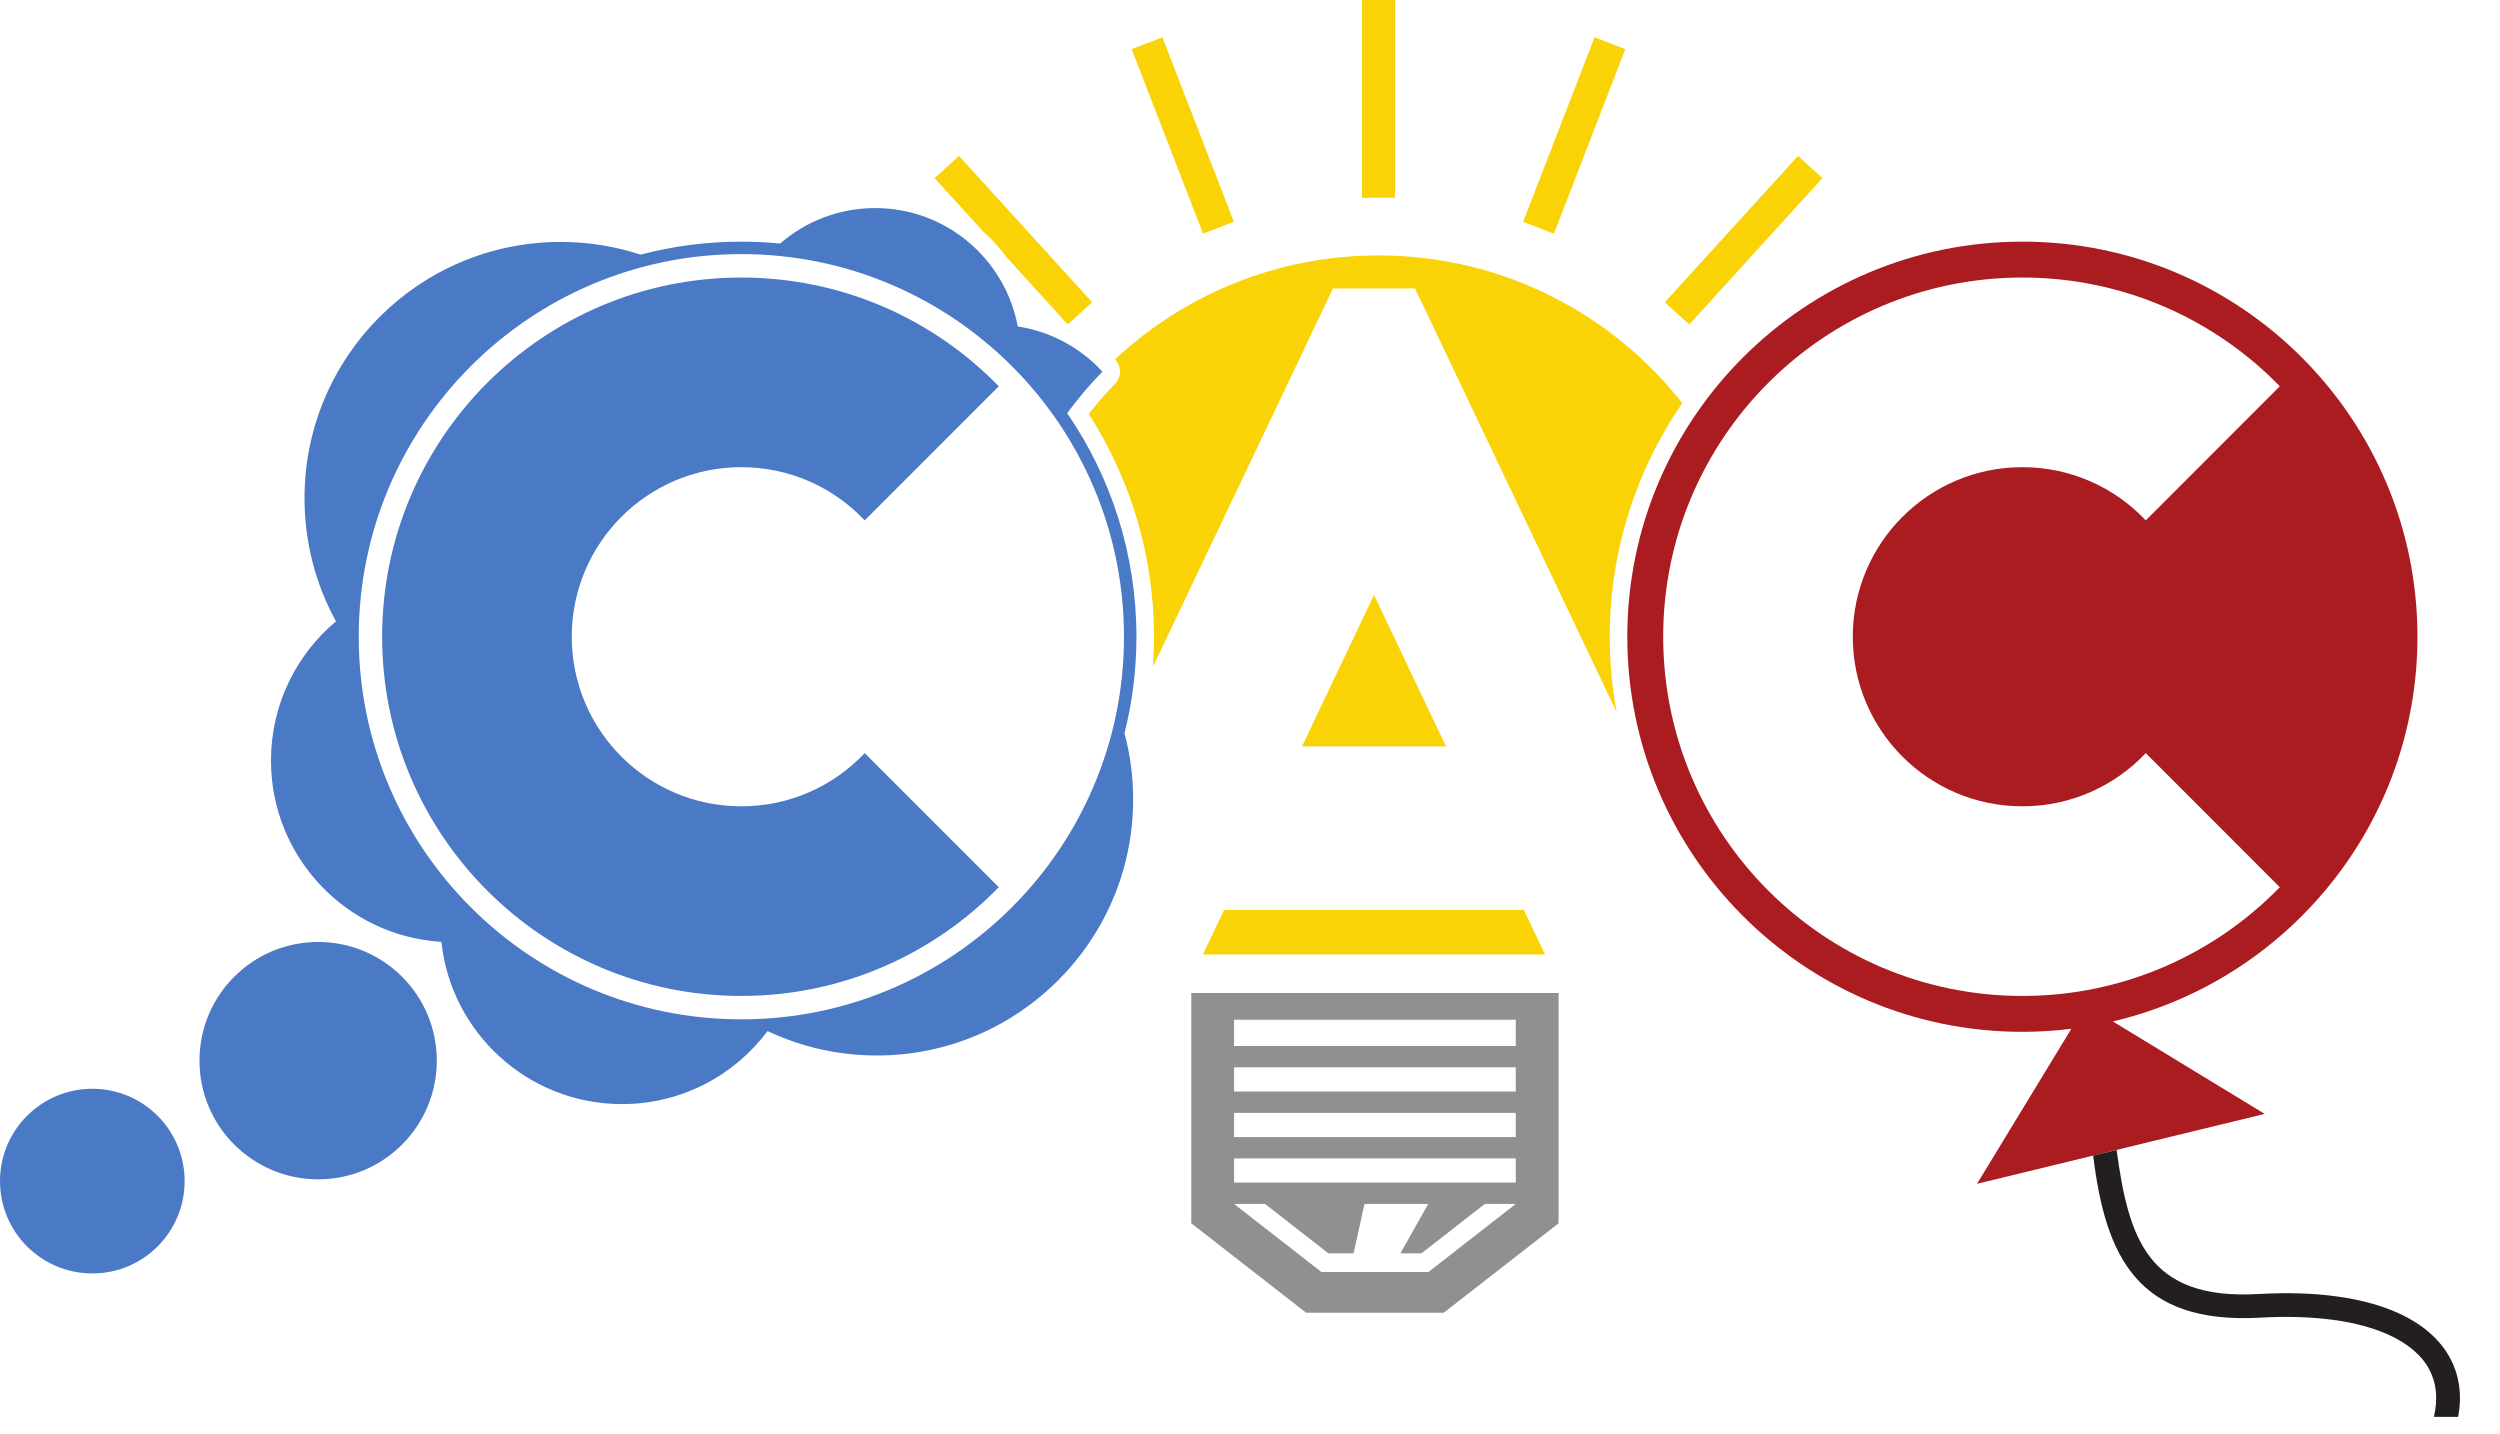 <svg width="61" height="35" viewBox="0 0 61 35" fill="none" xmlns="http://www.w3.org/2000/svg">
<path fill-rule="evenodd" clip-rule="evenodd" d="M30.111 29.376L32.241 31.036H34.855L36.985 29.376H36.23L34.684 30.581H34.17L34.849 29.376H33.294L33.027 30.581H32.412L30.866 29.376H30.111ZM30.111 24.882V25.523H36.985V24.882H30.111ZM30.111 26.043V26.634H36.985V26.043H30.111ZM30.111 27.154V27.745H36.985V27.154H30.111ZM30.111 28.265V28.856H36.985V28.265H30.111ZM29.067 24.23H38.03V29.848L35.228 32.03H31.869L29.067 29.848V24.23Z" fill="#918F8F"/>
<path fill-rule="evenodd" clip-rule="evenodd" d="M13.682 5.903C14.362 5.903 15.017 6.012 15.631 6.213C16.416 6.006 17.239 5.896 18.089 5.896C18.408 5.896 18.724 5.912 19.036 5.942C19.657 5.403 20.468 5.077 21.355 5.077C23.086 5.077 24.527 6.321 24.833 7.965C25.645 8.09 26.368 8.49 26.899 9.068C26.589 9.386 26.301 9.725 26.039 10.082C27.104 11.633 27.729 13.512 27.729 15.536C27.729 16.349 27.628 17.137 27.438 17.891C27.575 18.406 27.649 18.945 27.649 19.502C27.649 22.954 24.849 25.754 21.395 25.754C20.442 25.754 19.538 25.541 18.729 25.158C17.921 26.239 16.631 26.94 15.177 26.94C12.89 26.94 11.007 25.206 10.77 22.982C8.45 22.839 6.612 20.913 6.612 18.558C6.612 17.193 7.229 15.973 8.198 15.161C7.708 14.268 7.43 13.244 7.43 12.155C7.43 8.702 10.229 5.903 13.682 5.903ZM18.089 6.772C20.552 6.772 22.778 7.788 24.37 9.425L21.099 12.697C20.344 11.897 19.275 11.399 18.089 11.399C15.803 11.399 13.951 13.251 13.951 15.536C13.951 17.822 15.803 19.674 18.089 19.674C19.275 19.674 20.344 19.176 21.099 18.376L24.37 21.648C22.778 23.283 20.552 24.301 18.089 24.301C13.248 24.301 9.324 20.377 9.324 15.536C9.324 10.696 13.248 6.772 18.089 6.772ZM18.089 6.2C23.245 6.2 27.425 10.38 27.425 15.536C27.425 20.692 23.245 24.872 18.089 24.872C12.933 24.872 8.753 20.692 8.753 15.536C8.753 10.38 12.933 6.2 18.089 6.2ZM7.764 22.984C9.362 22.984 10.658 24.28 10.658 25.88C10.658 27.479 9.362 28.776 7.764 28.776C6.164 28.776 4.867 27.479 4.867 25.88C4.867 24.28 6.164 22.984 7.764 22.984ZM2.253 26.566C3.498 26.566 4.505 27.574 4.505 28.82C4.505 30.064 3.498 31.072 2.253 31.072C1.009 31.072 0 30.064 0 28.82C0 27.574 1.009 26.566 2.253 26.566Z" fill="#4A79C6"/>
<path fill-rule="evenodd" clip-rule="evenodd" d="M33.636 6.232C36.643 6.232 39.322 7.642 41.047 9.836C39.931 11.457 39.278 13.421 39.278 15.536C39.278 16.165 39.335 16.779 39.445 17.375L34.527 7.038C33.859 7.038 33.192 7.038 32.525 7.038L28.131 16.271C28.148 16.027 28.158 15.782 28.158 15.536C28.158 13.6 27.608 11.723 26.565 10.1C26.764 9.845 26.979 9.6 27.206 9.368C27.365 9.205 27.369 8.947 27.215 8.778L27.206 8.769C28.889 7.195 31.149 6.232 33.636 6.232ZM33.232 0H34.038V4.827H33.232V0ZM23.399 3.804L22.804 4.346L23.995 5.654C24.203 5.839 24.392 6.046 24.556 6.271L26.036 7.898L26.061 7.909L26.649 7.375L23.399 3.804ZM28.363 0.91L27.613 1.199L29.355 5.702L30.106 5.411L28.363 0.91ZM43.872 3.804L44.467 4.346L41.218 7.917L40.621 7.375L43.872 3.804ZM38.907 0.91L39.657 1.199L37.916 5.702L37.165 5.411L38.907 0.91ZM29.352 23.289L29.869 22.202H37.182L37.7 23.289H29.352ZM35.283 18.212L33.526 14.517L31.768 18.212H35.283Z" fill="#FAD306"/>
<path fill-rule="evenodd" clip-rule="evenodd" d="M49.347 5.896C54.67 5.896 58.986 10.213 58.986 15.536C58.986 20.101 55.813 23.924 51.553 24.923L55.258 27.179L48.239 28.885L50.541 25.102C50.15 25.151 49.752 25.177 49.347 25.177C44.023 25.177 39.706 20.86 39.706 15.536C39.706 10.213 44.023 5.896 49.347 5.896ZM49.347 6.772C51.809 6.772 54.035 7.788 55.627 9.425L52.357 12.697C51.602 11.897 50.533 11.399 49.347 11.399C47.061 11.399 45.208 13.251 45.208 15.536C45.208 17.822 47.061 19.674 49.347 19.674C50.533 19.674 51.602 19.176 52.357 18.376L55.627 21.648C54.035 23.283 51.809 24.301 49.347 24.301C44.506 24.301 40.582 20.377 40.582 15.536C40.582 10.696 44.506 6.772 49.347 6.772Z" fill="#AB1C21"/>
<path fill-rule="evenodd" clip-rule="evenodd" d="M51.645 28.058C51.938 30.202 52.389 31.732 55.114 31.574C56.529 31.492 57.687 31.664 58.514 32.038C59.11 32.307 59.543 32.684 59.789 33.15C60.009 33.565 60.077 34.043 59.979 34.572H59.387C59.49 34.132 59.45 33.745 59.277 33.42C59.092 33.069 58.753 32.782 58.276 32.566C57.53 32.229 56.465 32.077 55.147 32.151C52.157 32.317 51.377 30.672 51.073 28.196L51.645 28.058Z" fill="#231F20"/>
</svg>
